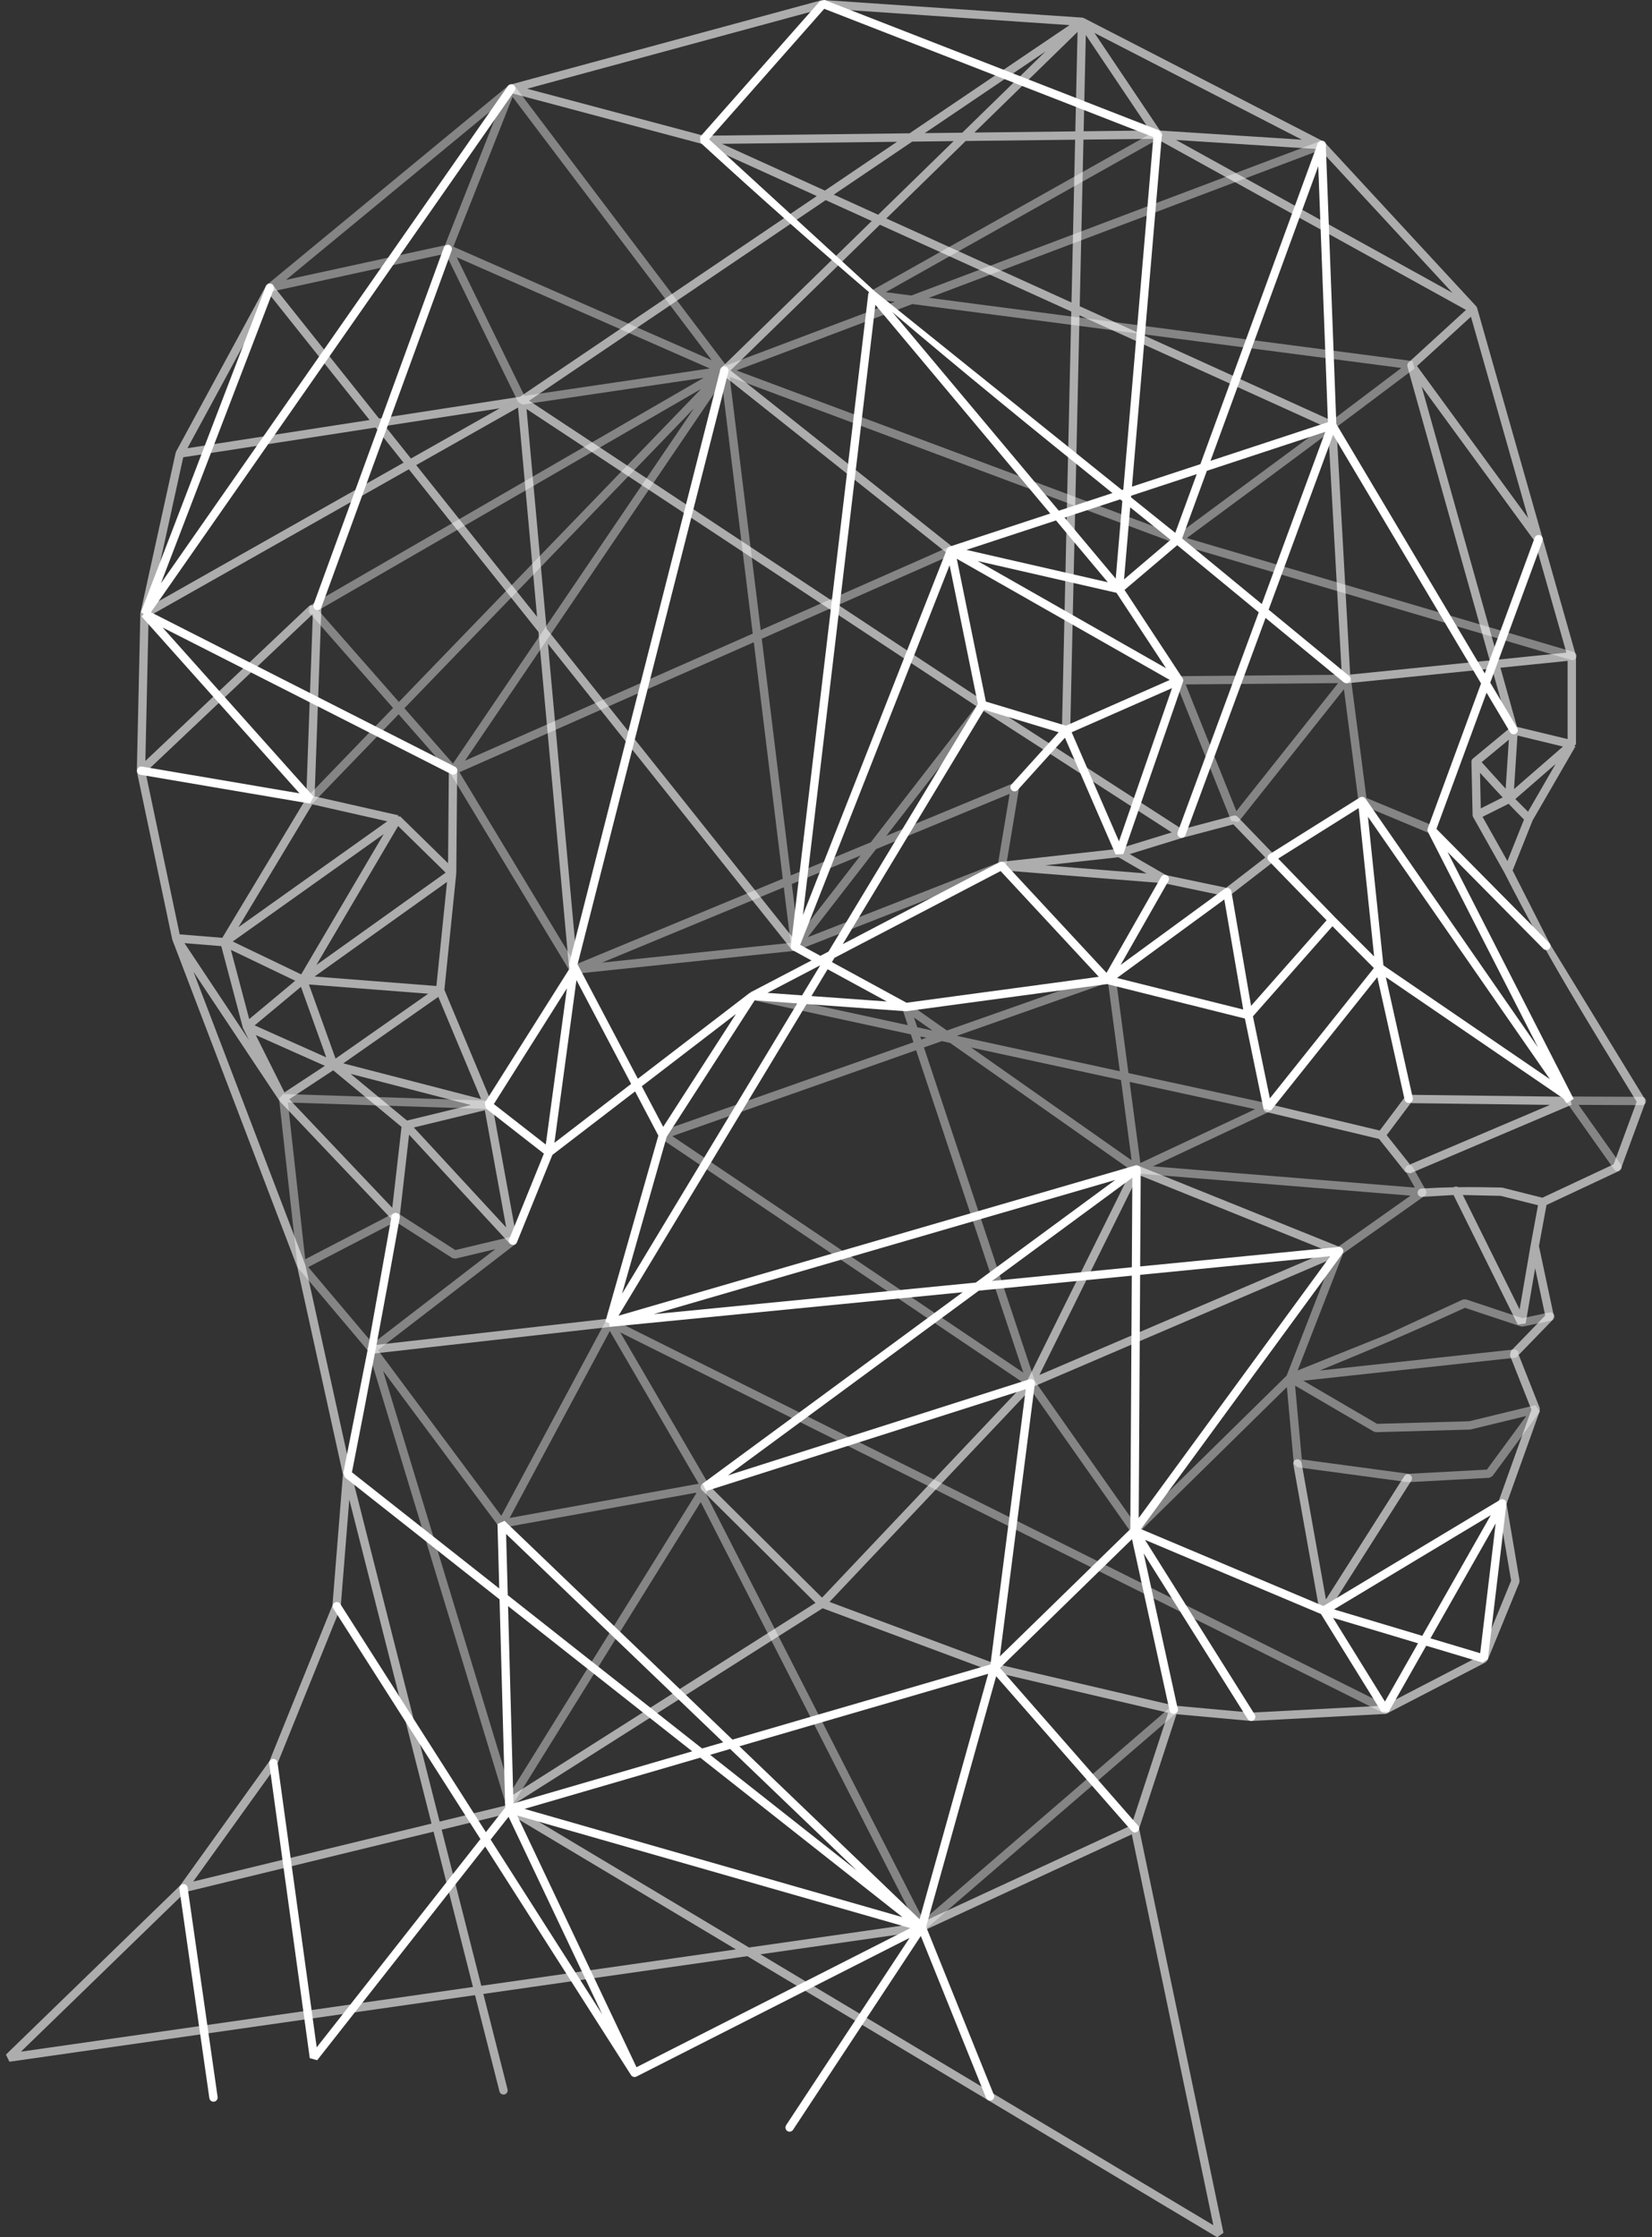 <svg width="48" height="65" viewBox="0 0 48 65" fill="none" xmlns="http://www.w3.org/2000/svg">
<rect x="0" y="0" width="48" height="65" fill="#333333" stroke="none"/>
<path fill-rule="evenodd" clip-rule="evenodd" d="M38.303 4.83L38.584 12.266L35.172 13.389L38.303 4.83ZM18.335 60.288C18.369 60.341 18.437 60.359 18.492 60.331H18.492L26.429 56.301L22.841 61.744C22.805 61.8 22.82 61.876 22.876 61.912C22.932 61.949 23.007 61.933 23.043 61.877L26.755 56.246L28.653 60.955C28.678 61.017 28.749 61.047 28.811 61.022C28.873 60.997 28.903 60.926 28.878 60.864L26.909 55.979L28.944 48.7L32.884 53.198C32.928 53.249 33.004 53.254 33.055 53.21C33.105 53.166 33.11 53.089 33.066 53.039L29.055 48.459L32.891 44.717L33.983 49.699C33.997 49.764 34.062 49.806 34.127 49.792C34.193 49.778 34.234 49.713 34.22 49.648L33.23 45.131L36.252 49.943C36.287 49.999 36.362 50.016 36.419 49.981C36.475 49.945 36.492 49.87 36.457 49.813L33.269 44.738L38.381 46.892L40.142 49.737L40.35 49.733L41.44 47.814L43.077 48.304L43.232 48.202L43.77 43.693C43.778 43.626 43.731 43.566 43.664 43.558C43.634 43.554 43.605 43.562 43.582 43.578L38.453 46.66L33.151 44.425L39.008 36.42C39.021 36.403 39.028 36.383 39.03 36.362V36.362C39.031 36.355 39.031 36.347 39.031 36.341L39.031 36.339L39.031 36.337L39.029 36.328L39.029 36.328C39.028 36.322 39.027 36.316 39.025 36.311L39.025 36.31L39.024 36.308H39.024C39.016 36.286 39.002 36.266 38.982 36.251C38.964 36.238 38.944 36.23 38.924 36.228H38.923C38.916 36.227 38.909 36.227 38.902 36.228H38.9L38.899 36.228H38.897L38.895 36.229L33.128 36.794L33.145 33.976C33.145 33.909 33.091 33.855 33.024 33.855C33.012 33.855 33.001 33.856 32.99 33.859L32.988 33.86L17.971 38.226L23.436 29.172L26.308 29.379C26.319 29.38 26.33 29.379 26.34 29.378L32.167 28.591L36.171 29.592L36.712 32.212L36.926 32.264L40.019 28.389L40.813 31.951C40.827 32.016 40.892 32.057 40.957 32.043C41.022 32.028 41.063 31.964 41.049 31.898L40.266 28.389L45.42 31.912L45.517 32.052L45.724 31.928L45.663 31.808C45.66 31.802 45.657 31.797 45.654 31.791L42.059 24.752L44.843 27.566C44.89 27.613 44.967 27.613 45.015 27.566C45.062 27.519 45.062 27.442 45.015 27.395L41.737 24.083L43.193 20.125L43.877 21.274C43.911 21.332 43.985 21.351 44.042 21.317C44.1 21.283 44.119 21.208 44.085 21.151L43.3 19.834L44.819 15.707C44.842 15.644 44.809 15.574 44.747 15.551C44.684 15.528 44.614 15.56 44.591 15.623L43.141 19.565L38.828 12.318L38.522 4.213C38.523 4.162 38.493 4.114 38.443 4.096C38.38 4.073 38.31 4.105 38.287 4.168L34.878 13.485L32.89 14.139L33.761 3.913L33.684 3.79L23.958 0L23.824 0.033L20.343 3.976L20.349 4.092L20.352 4.146L20.45 4.235C22.126 5.771 23.69 7.153 25.251 8.49L25.25 8.491L25.249 8.492L25.248 8.493L25.248 8.494L25.247 8.496L25.246 8.496L25.244 8.501H25.244L25.242 8.503C25.24 8.507 25.238 8.512 25.236 8.516L25.235 8.516C25.234 8.52 25.233 8.524 25.232 8.528L25.231 8.528L25.231 8.531L25.231 8.531L25.23 8.533L25.229 8.54L25.228 8.543V8.543L25.227 8.548L25.227 8.549L22.978 27.491H22.978C22.972 27.539 22.996 27.587 23.04 27.611L23.578 27.905L21.81 28.829L21.817 28.862L21.792 28.84L18.533 31.341L16.782 28.018L21.165 10.795C21.182 10.73 21.142 10.664 21.078 10.648C21.064 10.644 21.05 10.643 21.037 10.644C20.987 10.649 20.943 10.684 20.93 10.735L20.928 10.743L16.536 28.003C16.527 28.036 16.533 28.069 16.549 28.096L16.562 28.119L14.086 32.04L14.114 32.2L15.803 33.517L14.795 36.002C14.77 36.064 14.8 36.135 14.862 36.16C14.924 36.185 14.995 36.156 15.02 36.093L16.05 33.554L18.453 31.709L19.129 32.993L17.59 38.396L17.698 38.443L17.718 38.55L27.971 37.544L20.412 43.106L20.521 43.319L29.804 40.36L28.778 48.358L21.282 50.541L14.66 44.186L14.455 44.276L14.506 46.151L10.226 42.776C10.716 40.297 11.17 37.868 11.615 35.381C11.627 35.315 11.583 35.252 11.517 35.24C11.451 35.229 11.388 35.273 11.376 35.339L10.688 39.186L9.974 42.801L10.018 42.92L14.515 46.467L14.68 52.514L14.118 53.23L9.888 46.601C9.852 46.544 9.777 46.528 9.721 46.564C9.665 46.6 9.648 46.675 9.684 46.731L13.959 53.431L9.202 59.482L8.063 51.208C8.054 51.141 7.993 51.095 7.927 51.104C7.861 51.112 7.814 51.174 7.823 51.24L9.001 59.797L9.216 59.856L14.098 53.648L18.335 60.288ZM17.502 58.532L14.256 53.446L14.777 52.784L17.502 58.532ZM15.027 52.746L26.451 56.018L18.494 60.059L15.027 52.746ZM26.222 55.7L15.239 52.554L20.347 51.066L26.222 55.7ZM26.719 55.759L21.484 50.735L28.713 48.629L26.719 55.759ZM20.633 50.983L21.215 50.813L24.895 54.345L20.633 50.983ZM14.705 44.566L21.014 50.62L20.399 50.799L14.754 46.346L14.705 44.566ZM20.113 50.882L14.919 52.395L14.762 46.662L20.113 50.882ZM28.413 20.456L24.073 27.646L23.837 27.77L23.25 27.45L27.591 16.422L28.413 20.456ZM23.833 28.045L23.305 28.919L22.299 28.846L23.833 28.045ZM23.165 29.152L18.073 37.589L19.371 33.029L21.928 29.062L23.165 29.152ZM23.577 28.939L24.047 28.16L25.768 29.097L23.577 28.939ZM24.172 27.952L24.247 27.828L29.073 25.307L31.926 28.379L26.34 29.133L24.172 27.952ZM24.487 27.43L28.597 20.621L30.761 21.274L29.39 22.79C29.346 22.84 29.349 22.916 29.399 22.961C29.448 23.006 29.525 23.002 29.57 22.952L30.942 21.433L32.415 24.824L32.64 24.815L34.371 19.815C34.387 19.776 34.381 19.731 34.357 19.698L32.674 17.139L34.205 15.84L36.574 17.79L34.218 24.178C34.195 24.241 34.227 24.311 34.29 24.334C34.353 24.357 34.422 24.324 34.445 24.262L36.772 17.953L39.041 19.821C39.092 19.863 39.169 19.856 39.211 19.805C39.254 19.753 39.246 19.677 39.194 19.634L36.861 17.713L38.734 12.633L43.033 19.857L41.483 24.071L41.483 24.072C41.472 24.102 41.473 24.137 41.489 24.168L44.688 30.432L39.679 23.206C39.655 23.168 39.612 23.146 39.565 23.151C39.546 23.152 39.528 23.159 39.513 23.169L39.511 23.169L39.509 23.171L36.888 24.817C36.884 24.82 36.88 24.822 36.876 24.825L36.875 24.825L36.873 24.827L36.871 24.829L36.87 24.829L36.869 24.831L36.868 24.831L36.866 24.833L36.866 24.833L36.864 24.835L36.863 24.835L36.862 24.837L36.861 24.838L36.86 24.839L36.859 24.84L36.858 24.841L36.857 24.842L36.856 24.843C36.851 24.849 36.847 24.855 36.843 24.862L36.842 24.863C36.836 24.875 36.831 24.888 36.829 24.901L36.828 24.903L36.828 24.904L36.828 24.906L36.828 24.907C36.827 24.913 36.827 24.919 36.827 24.924V24.926L36.827 24.927L36.827 24.929L36.827 24.93L36.827 24.932L36.827 24.933L36.828 24.935L36.828 24.936L36.828 24.938L36.828 24.939L36.828 24.941L36.828 24.942L36.829 24.944L36.829 24.945L36.829 24.946L36.83 24.948L36.83 24.949L36.83 24.95L36.831 24.952L36.831 24.953L36.831 24.955L36.832 24.956L36.832 24.958L36.833 24.959L36.833 24.961L36.834 24.962C36.838 24.973 36.843 24.984 36.851 24.994L36.851 24.995L36.853 24.997L36.855 24.999L36.855 25L36.856 25.002L36.857 25.002L36.858 25.004L36.859 25.004L36.861 25.006L36.861 25.007C37.424 25.588 37.983 26.164 38.545 26.737L36.351 29.223L35.779 25.898C35.774 25.871 35.761 25.848 35.743 25.831H35.743L35.741 25.828H35.741L35.739 25.827H35.738L35.736 25.825L35.736 25.825L35.734 25.823H35.734L35.729 25.819L35.729 25.819L35.72 25.813L35.719 25.813C35.696 25.8 35.667 25.794 35.639 25.799C35.618 25.802 35.6 25.811 35.584 25.823L32.56 28.035L33.949 25.597C33.982 25.539 33.961 25.465 33.903 25.432C33.845 25.399 33.771 25.419 33.738 25.478L32.151 28.264L29.188 25.074C29.148 25.031 29.084 25.024 29.036 25.053L24.487 27.43ZM32.886 36.818L28.824 37.217L32.901 34.216L32.886 36.818ZM29.907 40.073L21.149 42.865L28.442 37.497L32.885 37.062L32.842 44.426L29.052 48.123L30.068 40.204L30.069 40.202L30.069 40.201L30.069 40.199L30.069 40.198L30.069 40.196V40.195L30.069 40.193V40.192L30.07 40.187V40.186V40.184L30.069 40.184L30.069 40.181L30.069 40.181L30.069 40.178L30.069 40.178L30.069 40.175L30.069 40.175L30.069 40.172L30.069 40.171L30.068 40.169L30.068 40.168L30.068 40.166L30.067 40.165L30.067 40.163L30.067 40.162L30.067 40.16L30.066 40.16C30.065 40.156 30.064 40.151 30.063 40.148L30.062 40.146L30.062 40.145L30.059 40.139L30.059 40.138L30.058 40.136L30.058 40.135L30.057 40.133L30.056 40.133L30.055 40.131L30.055 40.13L30.054 40.128L30.053 40.125L30.052 40.125L30.051 40.123L30.051 40.122L30.049 40.12L30.049 40.12L30.048 40.118L30.048 40.118L30.046 40.115H30.046L30.044 40.113L30.044 40.113L30.042 40.111H30.042L30.041 40.108H30.04L30.039 40.106H30.038L30.037 40.104L30.035 40.102H30.035L30.032 40.1L30.032 40.1L30.03 40.098L30.03 40.098L30.028 40.096H30.028L30.026 40.094H30.026L30.021 40.09H30.021L30.019 40.089H30.019C30.014 40.085 30.008 40.081 30.002 40.078H30.001L29.991 40.074L29.991 40.074L29.983 40.071L29.982 40.071L29.977 40.069L29.976 40.069L29.974 40.069L29.971 40.068L29.97 40.068L29.968 40.068L29.965 40.067L29.964 40.067H29.963L29.961 40.067H29.96L29.957 40.066H29.957L29.954 40.066H29.954H29.948H29.948H29.945H29.945H29.942H29.942L29.939 40.066H29.939L29.936 40.067H29.936L29.933 40.067L29.933 40.067L29.93 40.067H29.93L29.927 40.068H29.927L29.924 40.068L29.924 40.069L29.922 40.069L29.921 40.069C29.917 40.07 29.914 40.071 29.91 40.072L29.907 40.073ZM33.127 37.038L38.652 36.496L33.086 44.104L33.127 37.038ZM28.352 37.263L18.993 38.181L32.403 34.282L28.352 37.263ZM38.734 47.004L41.202 47.743L40.24 49.436L38.734 47.004ZM43.458 44.261L43.008 48.031L41.563 47.598L43.458 44.261ZM41.325 47.526L38.761 46.758L43.316 44.02L41.325 47.526ZM16.749 28.474L18.338 31.491L16.109 33.203L16.749 28.474ZM18.648 31.559L21.385 29.458L19.27 32.739L18.648 31.559ZM36.123 29.33L32.455 28.413L35.573 26.132L36.123 29.33ZM39.919 28.125L36.897 31.911L36.405 29.528L38.715 26.91C39.114 27.315 39.514 27.72 39.919 28.125ZM39.477 23.477L39.926 27.788L38.791 26.653L37.139 24.945L39.477 23.477ZM40.196 28.047L39.746 23.728L45.033 31.354L40.196 28.047ZM34.054 19.992L32.513 24.443L31.138 21.275L34.054 19.992ZM27.59 15.882C27.557 15.893 27.529 15.918 27.515 15.953L23.329 26.587L25.435 8.856L30.516 14.92L27.593 15.881L27.593 15.881L27.59 15.882ZM15.858 33.253L14.349 32.077L16.472 28.714L15.858 33.253ZM4.124 22.271C4.058 22.26 3.995 22.305 3.984 22.371C3.973 22.437 4.018 22.499 4.084 22.51L9.003 23.346L9.113 23.146L4.725 18.232L13.114 22.493C13.173 22.523 13.246 22.499 13.276 22.44C13.306 22.38 13.282 22.307 13.223 22.277L4.385 17.788L14.953 2.641C14.991 2.586 14.978 2.51 14.923 2.472C14.868 2.434 14.793 2.447 14.754 2.502L4.675 16.949L7.954 8.401C7.978 8.339 7.946 8.269 7.884 8.245C7.821 8.221 7.751 8.252 7.727 8.315L4.093 17.79L4.177 17.834L4.116 17.913L8.702 23.049L4.124 22.271ZM9.111 17.561C9.089 17.623 9.121 17.693 9.184 17.716C9.247 17.738 9.317 17.706 9.339 17.643L13.122 7.281L13.125 7.273C13.136 7.243 13.134 7.211 13.122 7.184C13.109 7.154 13.085 7.13 13.052 7.118C12.989 7.095 12.919 7.128 12.897 7.19L9.111 17.561ZM34.772 13.775L34.148 15.481L32.863 14.449L32.867 14.402L34.772 13.775ZM30.683 15.12L32.189 16.917L28.08 15.976L30.683 15.12ZM36.662 17.549L34.347 15.643L35.066 13.679L38.507 12.546L36.662 17.549ZM32.639 14.222L32.597 14.235L25.429 8.473L25.428 8.472L25.422 8.468L25.422 8.467L25.422 8.467L20.602 4.048L23.949 0.256L33.512 3.983L32.639 14.222ZM32.323 14.325L30.764 14.838L25.929 9.068C27.958 10.791 30.01 12.464 32.323 14.325ZM27.8 16.234L33.989 19.755L30.971 21.084L28.645 20.383L27.8 16.234ZM33.881 19.415L28.404 16.299L32.44 17.223L33.881 19.415ZM30.932 15.038L32.548 14.507L32.61 14.557L32.418 16.812L30.932 15.038ZM5.452 54.843C5.443 54.777 5.381 54.73 5.315 54.74C5.249 54.749 5.203 54.811 5.212 54.877L6.083 60.958C6.092 61.023 6.154 61.07 6.22 61.06C6.286 61.051 6.332 60.989 6.323 60.923L5.452 54.843ZM32.839 14.74L34.013 15.684L32.66 16.833L32.839 14.74Z" fill="white"/>
<path fill-rule="evenodd" clip-rule="evenodd" d="M10.149 43.566L12.538 52.981L5.614 54.665L8.035 51.295L8.049 51.269L9.892 46.712L9.9 46.676L10.149 43.566ZM38.493 4.141C38.483 4.128 38.47 4.118 38.455 4.11L31.497 0.528C31.482 0.519 31.464 0.513 31.444 0.512L23.918 0L23.878 0.004L14.816 2.462L14.817 2.696L20.387 4.178L23.732 5.696L15.109 11.527L11.014 12.16L7.934 8.295C7.923 8.28 7.909 8.268 7.892 8.258C7.833 8.226 7.759 8.248 7.727 8.307L5.116 13.121L5.115 13.124C5.111 13.132 5.108 13.141 5.106 13.15L5.104 13.153L4.08 17.812L4.08 17.816C4.078 17.824 4.078 17.832 4.078 17.841L3.976 22.393L3.976 22.395C3.976 22.402 3.976 22.41 3.977 22.417L3.978 22.42L5.001 27.278L5.001 27.279C5.002 27.288 5.004 27.296 5.007 27.303V27.304L5.008 27.305L5.008 27.306L5.009 27.307L8.639 36.818L9.964 42.835L9.66 46.639L7.829 51.166L5.234 54.78L0.172 59.693L0.274 59.9L13.802 57.965L14.512 60.761C14.528 60.826 14.594 60.866 14.659 60.85C14.724 60.834 14.763 60.768 14.747 60.703L14.044 57.93L21.713 56.833L35.367 65L35.548 64.871L33.097 53.126L34.184 49.803L36.341 49.999L36.358 50L40.249 49.795L40.298 49.782L43.166 48.297L43.222 48.235L44.144 45.981L44.151 45.916L43.774 43.691L44.74 40.993L44.738 40.908L44.127 39.364L45.116 38.344L45.148 38.234L44.715 36.203L44.935 35.009L47.033 34.025L47.096 33.957L47.803 32.038L47.792 31.933L45.034 27.425L43.95 25.29L44.532 23.834L45.774 21.688L45.745 21.664L45.791 21.627V19.067L45.79 19.064L45.79 19.055C45.789 19.048 45.788 19.042 45.786 19.035L45.786 19.034L44.822 15.642L44.82 15.637L44.819 15.634L44.819 15.634L42.921 8.956C42.916 8.931 42.903 8.907 42.884 8.89L38.493 4.141ZM31.076 0.73L26.428 3.873L20.445 3.943L15.316 2.578L23.923 0.243L31.076 0.73ZM26.064 4.119L23.968 5.537L20.975 4.179L26.064 4.119ZM15.373 11.641L23.991 5.814L25.329 6.421L20.963 10.681L20.961 10.683C20.957 10.686 20.953 10.69 20.95 10.694L20.95 10.694L20.948 10.696V10.696L20.946 10.699L20.941 10.706L20.941 10.706L20.94 10.709L20.937 10.714L20.936 10.714L20.933 10.722L20.933 10.722C20.927 10.734 20.924 10.746 20.923 10.758V10.759L20.922 10.761C20.921 10.781 20.924 10.8 20.931 10.819L20.931 10.819L20.933 10.821C20.94 10.838 20.951 10.852 20.965 10.865L20.965 10.865L20.968 10.867L27.549 16.098C27.601 16.14 27.678 16.131 27.719 16.078C27.761 16.026 27.752 15.95 27.7 15.908L21.226 10.762L25.566 6.529L31.127 9.052L30.855 21.215C30.853 21.282 30.906 21.337 30.973 21.339C31.04 21.34 31.095 21.287 31.096 21.22L31.366 9.161L38.589 12.439L38.995 19.739L39.128 19.853L43.351 19.424L43.842 21.174L42.797 22.038V22.038C42.77 22.061 42.753 22.095 42.754 22.133L42.787 23.674C42.786 23.696 42.791 23.718 42.803 23.739L43.712 25.355L43.712 25.356C44.937 27.769 46.117 29.66 47.555 32.009L46.885 33.827L44.815 34.798L43.653 34.505L43.626 34.502C43.154 34.492 42.765 34.486 42.371 34.492C42.337 34.47 42.292 34.466 42.252 34.485C42.247 34.488 42.242 34.491 42.238 34.494C41.946 34.499 41.646 34.511 41.303 34.531C41.236 34.535 41.185 34.593 41.189 34.66C41.193 34.726 41.25 34.777 41.317 34.773L42.233 34.719L44.101 38.485L44.329 38.452L44.605 36.847L44.897 38.221L43.899 39.252L43.873 39.381L44.496 40.955L43.535 43.639L43.529 43.7L43.907 45.923L43.015 48.102L40.211 49.554L36.353 49.757L34.121 49.554L28.917 48.336L24.101 46.541L30.015 40.291L38.956 36.463L38.953 36.239L33.066 33.866L32.912 33.925L29.844 40.12L23.885 46.417L20.565 43.12C20.517 43.072 20.441 43.072 20.394 43.12C20.346 43.167 20.347 43.244 20.394 43.291L23.695 46.569L14.727 52.259C14.67 52.294 14.653 52.37 14.689 52.426C14.695 52.436 14.703 52.444 14.711 52.452L12.773 52.923L10.206 42.801L10.205 42.8L8.874 36.758L8.869 36.741L5.621 28.231L8.117 31.981L8.133 31.972L8.13 31.998L11.402 35.446L11.61 35.376L11.886 32.965L14.813 36.133L15.021 36.029L14.302 32.087L14.284 32.075L14.295 32.062L12.912 28.758L13.257 25.38L13.246 25.373L13.258 25.368L13.283 22.391C13.284 22.324 13.23 22.269 13.163 22.269C13.097 22.268 13.042 22.322 13.041 22.389L13.019 25.081L11.627 23.718L11.577 23.725L11.569 23.686L9.141 23.136L9.34 17.611C9.342 17.545 9.29 17.489 9.223 17.486C9.159 17.484 9.104 17.533 9.098 17.597C9.055 17.578 9.003 17.585 8.967 17.62L4.224 22.108L4.318 17.91L11.879 13.634L15.645 18.359L16.541 28.194C16.547 28.261 16.606 28.309 16.672 28.304C16.739 28.298 16.788 28.239 16.782 28.172L15.92 18.703L22.999 27.585C23.041 27.637 23.117 27.646 23.169 27.604C23.222 27.562 23.23 27.486 23.189 27.434L15.88 18.264L15.299 11.882L28.47 20.583L28.471 20.584L28.473 20.585L28.474 20.586L28.476 20.587L34.045 24.185L32.499 24.661L29.083 25.041L29.087 25.282L33.825 25.662L35.632 26.041L35.731 26.019L37.02 25.022L37.033 24.843L35.963 23.734L35.961 23.732L35.96 23.73L35.959 23.729L35.958 23.728L35.957 23.727L35.955 23.726L35.954 23.725L35.953 23.724L35.952 23.723L35.951 23.722L35.95 23.721L35.948 23.72L35.948 23.72L35.946 23.718L35.946 23.718L35.943 23.716L35.943 23.716L35.941 23.715L35.941 23.715L35.936 23.711L35.933 23.71L35.933 23.71L35.931 23.708L35.931 23.708L35.928 23.707L35.928 23.707L35.926 23.706L35.925 23.706L35.923 23.704L35.923 23.704L35.92 23.703L35.92 23.703L35.918 23.702L35.917 23.702L35.915 23.701L35.915 23.701L35.912 23.7L35.912 23.7L35.91 23.699L35.909 23.699L35.907 23.698L35.906 23.698L35.904 23.698L35.904 23.697L35.901 23.697L35.901 23.697L35.898 23.696L35.898 23.696L35.895 23.695L35.895 23.695L35.892 23.695H35.892L35.889 23.695H35.889L35.887 23.694H35.886L35.884 23.694H35.883L35.878 23.693H35.878C35.872 23.693 35.866 23.693 35.86 23.694H35.86L35.857 23.694L35.857 23.694L35.854 23.695L35.854 23.695L35.852 23.695L35.851 23.695L35.849 23.696L35.846 23.696L35.844 23.697L35.843 23.697L35.842 23.697L35.84 23.698L34.35 24.093L28.608 20.384L28.605 20.382L15.373 11.641ZM24.227 5.654L26.505 4.114L27.709 4.1L25.516 6.239L24.227 5.654ZM26.869 3.868L30.381 1.493L27.96 3.855L26.869 3.868ZM31.799 0.956L37.827 4.059L33.705 3.793L31.799 0.956ZM31.372 8.897L31.481 4.056L33.607 4.032L42.596 9.004L40.935 10.523C40.896 10.554 40.881 10.605 40.894 10.651V10.651L43.285 19.188L39.23 19.599L38.828 12.358C38.828 12.35 38.827 12.341 38.825 12.333L38.824 12.331C38.823 12.327 38.822 12.323 38.821 12.32L38.821 12.319L38.819 12.314L38.819 12.313C38.807 12.286 38.786 12.262 38.756 12.249L31.372 8.897ZM31.486 3.814L31.549 1.017L33.412 3.792L31.486 3.814ZM25.753 6.347L28.06 4.096L31.239 4.059L31.133 8.789L25.753 6.347ZM28.311 3.851L31.309 0.927L31.244 3.817L28.311 3.851ZM34.17 4.066L38.343 4.335L42.203 8.509L34.17 4.066ZM44.091 21.369L45.413 21.69L43.991 22.926L44.091 21.369ZM42.739 9.201L44.402 15.053L41.172 10.634L42.739 9.201ZM44.593 15.725L45.513 18.961L43.53 19.163L41.307 11.23L44.593 15.725ZM45.548 19.201V21.473L44.077 21.117L43.596 19.399L45.548 19.201ZM12.597 53.215L13.742 57.728L0.609 59.607L5.386 54.97L12.597 53.215ZM13.984 57.694L12.833 53.158L14.777 52.685L21.383 56.636L13.984 57.694ZM32.873 53.031L26.742 55.869L21.763 56.581L14.867 52.457L23.902 46.725L28.857 48.571L33.943 49.762L32.873 53.031ZM5.221 27.146L4.229 22.437L9.09 17.837L8.897 23.196L6.459 27.247L5.221 27.146ZM4.376 17.599L5.324 13.285L10.912 12.421L11.726 13.442L4.376 17.599ZM5.446 13.022L7.853 8.584L10.738 12.203L5.446 13.022ZM22.094 56.779L26.794 56.106L26.828 56.096L32.885 53.293L35.255 64.65L22.094 56.779ZM43.003 22.452C43.224 22.697 43.44 22.933 43.661 23.168L43.025 23.486L43.003 22.452ZM43.834 23.352C43.979 23.504 44.127 23.657 44.281 23.81L43.799 25.016L43.076 23.731L43.834 23.352ZM44.688 35.016L44.474 36.177L44.472 36.185L44.153 38.044L42.504 34.719L43.606 34.744L44.688 35.016ZM45.2 22.195L44.398 23.583L44.029 23.214L45.2 22.195ZM43.841 21.49L43.748 22.915L43.05 22.144L43.841 21.49ZM15.052 11.84L15.605 17.92L12.093 13.513L15.052 11.84ZM11.188 12.378L14.519 11.863L11.94 13.322L11.188 12.378ZM6.762 27.354L11.15 24.232L8.751 28.309L6.762 27.354ZM5.36 27.401L6.429 27.488L7.055 29.853L7.064 29.877L7.234 30.218L5.36 27.401ZM6.928 26.939L9.075 23.369L11.252 23.862L6.928 26.939ZM8.265 31.738L7.431 30.071L9.439 30.966L8.265 31.738ZM7.241 29.608L6.709 27.597L8.577 28.494L7.241 29.608ZM9.192 28.037L11.568 23.999L12.949 25.353L9.192 28.037ZM11.398 35.091L8.405 31.936L9.681 31.096L11.667 32.74L11.398 35.091ZM9.75 30.756L8.976 28.602L12.442 28.871L9.75 30.756ZM8.744 28.67L9.48 30.72L7.399 29.791L8.744 28.67ZM9.974 30.894L12.735 28.962L13.977 31.93L9.974 30.894ZM12.68 28.646L9.14 28.371L12.989 25.622L12.68 28.646ZM10.186 31.199L13.685 32.104L11.826 32.556L10.186 31.199ZM12.024 32.757L14.087 32.256L14.708 35.662L12.024 32.757ZM10.789 39.089C10.722 39.096 10.674 39.156 10.681 39.222C10.689 39.289 10.749 39.337 10.815 39.33L17.715 38.552C17.782 38.545 17.83 38.485 17.823 38.418C17.815 38.352 17.755 38.303 17.689 38.311L10.789 39.089ZM34.36 24.341L35.835 23.95L36.765 24.913L35.627 25.792L33.885 25.427L32.824 24.814L34.36 24.341ZM30.37 25.141L32.497 24.905L33.315 25.378L30.37 25.141ZM40.989 32.05L45.038 32.1L40.967 33.831L40.291 32.98L40.989 32.05ZM45.617 31.866L40.931 31.807L40.833 31.855L40.089 32.846L36.857 32.074C36.792 32.059 36.726 32.099 36.711 32.163C36.696 32.229 36.736 32.294 36.801 32.309L40.069 33.09L40.834 34.054L40.977 34.09L45.663 32.098L45.617 31.866ZM38.593 36.355L30.2 39.948L33.08 34.133L38.593 36.355ZM41.009 43.016C41.045 42.959 41.028 42.884 40.971 42.848C40.915 42.812 40.84 42.829 40.804 42.885L38.526 46.469L37.817 42.496C37.805 42.43 37.742 42.386 37.676 42.398C37.61 42.41 37.566 42.473 37.578 42.539L38.342 46.819L38.564 46.862L41.009 43.016Z" fill="white" fill-opacity="0.6"/>
<path fill-rule="evenodd" clip-rule="evenodd" d="M45.652 19.175C45.716 19.194 45.784 19.157 45.802 19.093C45.821 19.029 45.785 18.961 45.72 18.942L34.484 15.632C36.7 13.995 38.903 12.366 41.099 10.707L41.042 10.49L26.989 8.653L38.458 4.323C38.52 4.299 38.552 4.229 38.528 4.167C38.505 4.104 38.435 4.073 38.372 4.096L26.479 8.586L25.735 8.489L33.712 4.008C33.77 3.975 33.791 3.901 33.759 3.843C33.726 3.785 33.652 3.764 33.593 3.796L25.298 8.456L25.342 8.682L25.999 8.768L21.098 10.618L14.957 2.498C14.917 2.444 14.841 2.434 14.787 2.474C14.784 2.477 14.78 2.48 14.777 2.482L7.768 8.264L7.87 8.476L12.95 7.369L15.058 11.687L15.185 11.754L20.446 10.976L9.001 17.594L8.97 17.779L11.421 20.569L8.94 23.139C8.894 23.187 8.895 23.264 8.944 23.31C8.992 23.356 9.069 23.355 9.115 23.307L11.582 20.752L13.075 22.452L16.57 28.237L16.57 28.237C16.595 28.277 16.64 28.299 16.686 28.295L23.112 27.622L23.122 27.621C23.135 27.619 23.147 27.616 23.158 27.611L29.154 25.265L29.23 25.172L29.611 22.887L29.445 22.755L25.753 24.284L28.648 20.549C28.689 20.496 28.679 20.419 28.626 20.379C28.573 20.338 28.497 20.348 28.456 20.4L25.302 24.471L22.976 25.434L22.134 18.558L27.687 16.105C27.749 16.078 27.776 16.007 27.75 15.946C27.723 15.884 27.651 15.857 27.59 15.883L22.103 18.306L21.201 10.947L34.174 15.793L34.182 15.795V15.795L45.652 19.175ZM10.705 39.259L14.688 52.386L14.907 52.415L20.36 43.639L26.683 56.031L26.87 56.068L34.194 49.756C34.244 49.712 34.25 49.635 34.206 49.585C34.162 49.535 34.086 49.529 34.035 49.573L26.829 55.784L20.509 43.399L20.595 43.26C20.62 43.221 20.619 43.173 20.597 43.135L20.596 43.133L20.595 43.131L18.023 38.712L40.205 49.773C40.265 49.803 40.338 49.778 40.368 49.718C40.398 49.658 40.373 49.586 40.313 49.556L17.769 38.313C17.709 38.284 17.636 38.308 17.606 38.368L17.603 38.374L14.566 44.04L10.981 39.223L14.988 36.137L14.886 35.923L13.23 36.319L11.567 35.252L11.445 35.246L8.868 36.586L8.365 32.031L14.191 32.22C14.258 32.222 14.314 32.17 14.316 32.103C14.318 32.036 14.265 31.98 14.198 31.978L8.232 31.784L8.108 31.919L8.646 36.788C8.649 36.811 8.658 36.834 8.674 36.853L10.705 39.259ZM20.231 43.387L14.842 52.06L11.131 39.829L14.485 44.338C14.496 44.352 14.509 44.364 14.526 44.372C14.55 44.386 14.578 44.389 14.604 44.385L20.221 43.368L20.231 43.387ZM20.276 43.112C20.27 43.112 20.264 43.114 20.257 43.115L14.807 44.102L17.719 38.67L20.301 43.108L20.276 43.112ZM43.364 42.885L44.74 41.015L44.614 40.825L42.69 41.292L40.012 41.367L37.868 40.114L44.015 39.448C44.082 39.441 44.13 39.381 44.123 39.314C44.116 39.248 44.056 39.2 43.99 39.207L38.341 39.819C39.787 39.23 41.1 38.67 42.564 37.996L44.189 38.537L44.251 38.541L45.071 38.368C45.136 38.355 45.178 38.291 45.165 38.225C45.151 38.16 45.087 38.118 45.022 38.131L44.233 38.297L42.595 37.751L42.506 37.755L40.281 38.78L37.703 39.817L39.024 36.42L41.396 34.742C41.45 34.705 41.464 34.63 41.427 34.576L41.051 33.91C41.018 33.852 40.944 33.832 40.886 33.864C40.828 33.897 40.807 33.971 40.84 34.029L41.109 34.504L33.5 33.886L36.895 32.292L36.87 32.064L32.788 31.177L32.416 28.367L32.255 28.268L27.514 29.939L26.397 29.154L26.212 29.291L26.376 29.785L21.9 28.812C21.834 28.798 21.77 28.84 21.756 28.905C21.742 28.971 21.783 29.035 21.849 29.05L26.465 30.052L26.542 30.281L19.227 32.859L19.199 33.074L29.874 40.268L32.876 44.539L33.06 44.556L37.391 40.299L37.592 42.519L37.697 42.628L40.906 43.061L40.929 43.062L43.272 42.935L43.364 42.885ZM44.347 41.139L43.203 42.696L40.927 42.819L37.825 42.401L37.63 40.257L39.919 41.594L39.983 41.61L42.709 41.534L42.734 41.53L44.347 41.139ZM37.385 39.965L32.992 44.283L30.069 40.124L26.846 30.431L27.366 30.248L27.605 30.3L32.966 34.069L33.007 34.072L33.026 34.091L40.984 34.737L38.854 36.243L38.811 36.299L37.385 39.965ZM26.74 30.112L26.915 30.15L26.77 30.201L26.74 30.112ZM28.215 30.433L32.571 31.378L32.88 33.711L28.215 30.433ZM32.822 31.433L36.469 32.225L33.134 33.79L32.822 31.433ZM32.537 31.123L27.802 30.094L32.195 28.546L32.537 31.123ZM27.094 29.941L26.651 29.845L26.558 29.564L27.094 29.941ZM26.618 30.512L29.733 39.88L19.535 33.008L26.618 30.512ZM47.706 32.108C47.773 32.108 47.827 32.054 47.827 31.988C47.827 31.921 47.773 31.866 47.707 31.866L45.633 31.857L45.534 32.047L46.9 33.976C46.939 34.031 47.014 34.043 47.069 34.005C47.123 33.966 47.136 33.891 47.098 33.837L45.867 32.1L47.706 32.108ZM23.192 27.193L23.007 25.683L25.003 24.856L23.192 27.193ZM22.744 25.53L16.724 28.022L13.349 22.436L21.902 18.66L22.744 25.53ZM17.491 27.967L22.774 25.779L22.972 27.393L17.491 27.967ZM23.472 27.228L25.454 24.67L29.336 23.063L29.002 25.064L23.472 27.228ZM8.957 36.813L11.495 35.494L13.142 36.551L13.236 36.567L14.392 36.291L10.831 39.033L8.957 36.813ZM11.75 20.577L20.166 11.86L13.162 22.184L11.75 20.577ZM20.369 11.301L11.59 20.394L9.25 17.73L20.369 11.301ZM21.871 18.409L13.511 22.1L20.975 11.099L21.871 18.409ZM14.894 2.816L20.678 10.465L13.172 7.167L14.894 2.816ZM20.622 10.705L15.238 11.501L13.271 7.475L20.622 10.705ZM41.565 24.221C41.627 24.246 41.698 24.217 41.724 24.155C41.749 24.093 41.72 24.022 41.658 23.997L39.703 23.182L39.252 19.711C39.246 19.65 39.194 19.603 39.131 19.603L34.271 19.645L34.159 19.811L35.775 23.851L35.983 23.881L39.049 20.024L39.471 23.282L39.545 23.379L41.565 24.221ZM38.879 19.847L35.923 23.567L34.45 19.885L38.879 19.847ZM21.401 10.763L26.509 8.834L40.717 10.691L38.649 12.254L34.197 15.543L21.401 10.763ZM14.574 2.964L12.928 7.126L8.308 8.132L14.574 2.964Z" fill="white" fill-opacity="0.4"/>
</svg>
